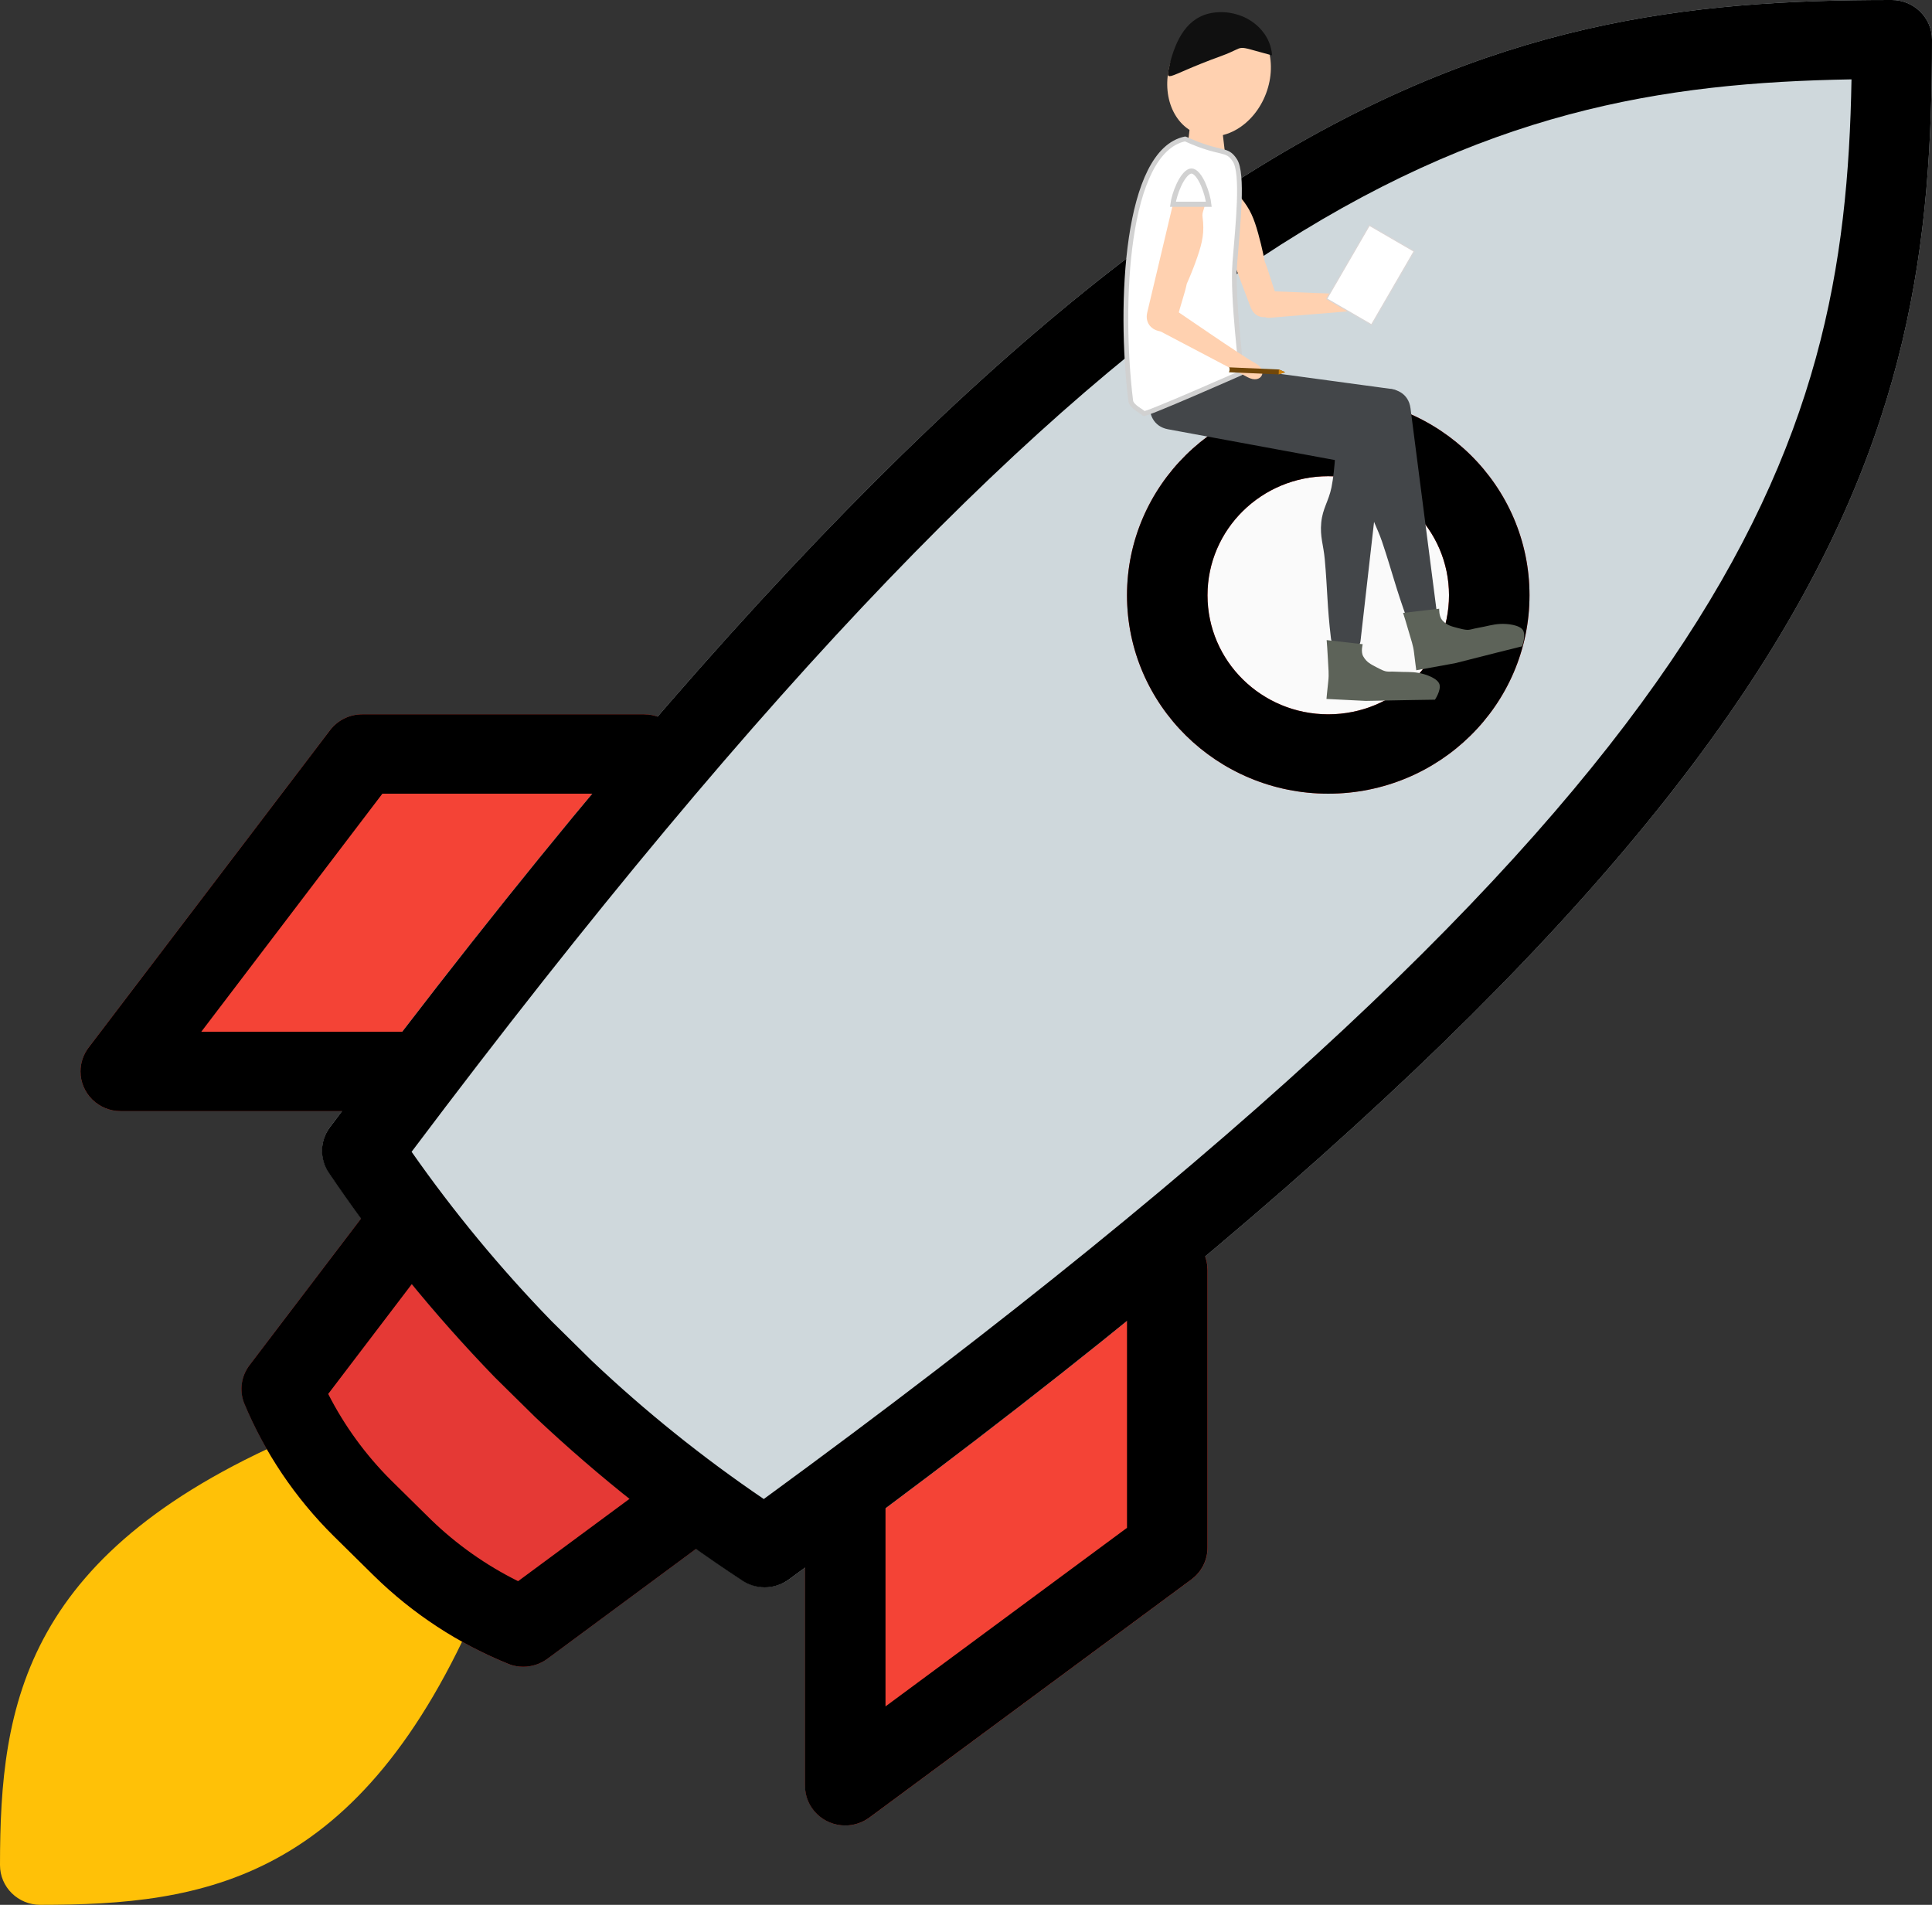 <svg width="568" height="560" viewBox="0 0 568 560" fill="none" xmlns="http://www.w3.org/2000/svg">
<rect x="0" y="0" width="568" height="560" fill="#333333" stroke="none"/>
<g clip-path="url(#clip0)">
<!--asta --><path d="M138.544 458.407L103.044 423.407C99.638 420.051 94.511 419.064 90.075 420.91C6.887 455.537 0 500.943 0 548.333C0 554.776 5.298 560 11.834 560C59.901 560 105.956 553.21 141.054 471.193C142.933 466.825 141.94 461.769 138.544 458.407Z" fill="#FFC107"/>
<path d="M209.544 435.073L126.711 353.406C124.308 350.963 120.92 349.712 117.481 349.999C114.058 350.249 110.915 351.952 108.866 354.666L73.366 401.333C70.958 404.5 70.343 408.656 71.733 412.37C77.828 427.034 86.804 440.363 98.145 451.593L109.979 463.26C121.369 474.441 134.89 483.291 149.762 489.3C151.067 489.767 152.445 490.004 153.833 490C156.393 490 158.885 489.181 160.933 487.667L208.266 452.667C213.494 448.801 214.552 441.488 210.63 436.333C210.298 435.897 209.935 435.483 209.544 435.097V435.073Z" fill="#E53935"/>
<path d="M348.468 362.903C344.464 360.931 339.674 361.355 336.091 364L241.424 434C238.445 436.203 236.691 439.661 236.691 443.333V525C236.691 531.443 241.989 536.667 248.524 536.667C251.085 536.667 253.576 535.848 255.624 534.334L350.291 464.334C353.27 462.131 355.024 458.673 355.024 455.001V373.334C355.019 368.913 352.481 364.875 348.468 362.903Z" fill="#F44336"/>
<path d="M199.913 216.44C197.907 212.493 193.812 210 189.334 210H106.5C102.776 210 99.268 211.729 97.034 214.667L26.034 308C22.112 313.155 23.172 320.468 28.4 324.333C30.448 325.848 32.94 326.666 35.5 326.666H118.334C122.058 326.666 125.566 324.937 127.8 321.999L198.8 228.666C201.491 225.129 201.922 220.394 199.913 216.44Z" fill="#F44336"/>
<path d="M556.166 0C436.389 0 326.6 24.407 97.034 331.333C94.094 335.258 93.943 340.574 96.655 344.656C111.125 366.083 127.471 386.218 145.503 404.833L157.337 416.5C176.218 434.279 196.641 450.394 218.374 464.66C222.515 467.37 227.932 467.239 231.935 464.333C543.244 238 568 129.757 568 11.667C568 5.224 562.702 0 556.166 0Z" fill="#CFD8DC"/>
<path d="M390.5 221.667C416.642 221.667 437.834 200.773 437.834 175C437.834 149.226 416.642 128.333 390.5 128.333C364.358 128.333 343.166 149.226 343.166 175C343.166 200.773 364.358 221.667 390.5 221.667Z" fill="#FAFAFA"/>
<path d="M390.5 233.333C357.823 233.333 331.334 207.216 331.334 175C331.334 142.784 357.823 116.667 390.5 116.667C423.177 116.667 449.666 142.784 449.666 175C449.666 207.216 423.177 233.333 390.5 233.333ZM390.5 140C370.894 140 355 155.67 355 175C355 194.33 370.894 210 390.5 210C410.106 210 426 194.33 426 175C426 155.67 410.106 140 390.5 140Z" fill="#F44336"/>
<!-- <path d="M11.8337 560C5.29838 560 0 554.776 0 548.333C0 500.966 6.887 455.56 90.0513 420.91C96.0774 418.398 103.028 421.176 105.577 427.117C108.126 433.058 105.307 439.911 99.2813 442.424C23.6663 473.924 23.6663 511.747 23.6663 548.334C23.6663 554.776 18.369 560 11.8337 560Z" fill="black"/>
<path d="M11.8337 560C5.29838 560 0 554.776 0 548.333C0 541.89 5.29838 536.666 11.8337 536.666C48.9434 536.666 87.33 536.666 119.28 462.139C121.696 456.152 128.578 453.23 134.65 455.613C140.723 457.995 143.686 464.779 141.27 470.766C141.209 470.917 141.145 471.067 141.077 471.216C105.955 553.21 59.9007 560 11.8337 560Z" fill="black"/> -->
<path d="M118.334 326.667H35.5C28.965 326.667 23.666 321.443 23.666 315C23.666 312.476 24.497 310.019 26.033 308L97.033 214.667C99.268 211.729 102.776 210 106.5 210H189.334C195.869 210 201.167 215.224 201.167 221.667C201.167 228.11 195.869 233.334 189.334 233.334H112.417L59.167 303.334H118.334C124.869 303.334 130.167 308.558 130.167 315.001C130.166 321.443 124.869 326.667 118.334 326.667Z" fill="black"/>
<path d="M224.834 466.667C222.53 466.665 220.275 466.001 218.349 464.754C196.608 450.5 176.183 434.385 157.313 416.594L145.479 404.927C127.446 386.312 111.101 366.177 96.631 344.75C93.881 340.642 94.042 335.274 97.034 331.333C326.6 24.407 436.389 0 556.166 0C562.702 0 568 5.224 568 11.667C568 129.78 543.244 238 231.934 464.334C229.885 465.848 227.394 466.667 224.834 466.667ZM121.007 338.613C133.367 356.273 147.136 372.932 162.187 388.43L174.021 400.097C189.726 414.951 206.624 428.529 224.55 440.697C511.01 231.327 542.417 132.813 544.334 23.333C433.29 25.223 333.368 56.163 121.007 338.613Z" fill="black"/>
<path d="M153.834 490C152.436 490.008 151.048 489.763 149.739 489.277C134.867 483.279 121.345 474.436 109.956 463.26L98.122 451.593C86.779 440.366 77.802 427.035 71.71 412.37C70.327 408.652 70.95 404.496 73.366 401.333L108.866 354.666C112.788 349.511 120.205 348.467 125.433 352.333C130.66 356.199 131.721 363.512 127.799 368.666L96.488 409.803C101.23 419.122 107.429 427.649 114.854 435.073L126.687 446.74C134.224 454.052 142.872 460.16 152.318 464.847L194.066 434C199.298 430.138 206.714 431.189 210.63 436.347C214.542 441.499 213.484 448.801 208.266 452.666L160.933 487.666C158.885 489.181 156.394 490 153.834 490Z" fill="black"/>
<path d="M248.5 536.667C241.965 536.667 236.666 531.443 236.666 525V443.333C236.666 436.89 241.965 431.666 248.5 431.666C255.035 431.666 260.334 436.89 260.334 443.333V501.666L331.334 449.166V373.333C331.334 366.89 336.632 361.666 343.167 361.666C349.703 361.666 355 366.89 355 373.333V455C355 458.672 353.246 462.13 350.266 464.333L255.6 534.333C253.552 535.848 251.06 536.667 248.5 536.667Z" fill="black"/>
<path d="M390.5 233.333C357.823 233.333 331.334 207.216 331.334 175C331.334 142.784 357.823 116.667 390.5 116.667C423.177 116.667 449.666 142.784 449.666 175C449.666 207.216 423.177 233.333 390.5 233.333ZM390.5 140C370.894 140 355 155.67 355 175C355 194.33 370.894 210 390.5 210C410.106 210 426 194.33 426 175C426 155.67 410.106 140 390.5 140Z" fill="black"/>
<path d="M407.792 129.041L356.501 122.086C348.705 121.029 350.522 106.414 357.899 107.415L409.192 114.37C415.472 115.223 414.222 129.914 407.792 129.041Z" fill="#434649"/>
<path d="M351.998 39.341C344.362 36.479 341.038 26.512 344.573 17.08C348.108 7.647 357.165 2.32 364.801 5.182C372.437 8.044 375.761 18.011 372.226 27.443C368.691 36.876 359.635 42.203 351.998 39.341Z" fill="#FFD1B0"/>
<path d="M359.086 36L360.212 45.554H354.132V38.919L359.086 36Z" fill="#FFD1B0"/>
<path d="M349.905 36.494L348.819 46.048H354.899V39.223L349.905 36.494Z" fill="#FFD1B0"/>
<path d="M344.187 17.716C342.645 25.239 341.387 22.847 359.05 16.459C367.075 13.556 361.962 13.091 373.984 16.274C373.487 8.872 366.413 3.194 358.185 3.592C349.956 3.99 346.26 10.31 344.187 17.716Z" fill="#101010"/>
<path d="M414.682 120.017L422.512 180.756C423.042 184.836 415.482 186.878 413.772 182.227C410.342 172.926 409.312 168.114 406.282 159.135C404.872 154.966 403.261 152.865 402.616 148.481C401.974 144.12 403.202 141.543 403.015 137.121C402.761 131.278 400.817 122.369 400.817 122.369C399.626 113.137 413.552 111.281 414.682 120.017Z" fill="#434649"/>
<path d="M434.492 184.594C437.312 184.089 438.751 183.573 440.951 183.436C443.151 183.298 446.942 183.717 447.802 185.372C448.632 186.984 447.492 190.011 447.492 190.011L440.451 191.766L427.772 194.98L416.382 197.045C416.382 197.045 415.952 193.935 415.732 191.937C415.462 189.625 414.892 188.269 414.232 185.9C413.702 183.954 412.502 180.187 412.502 180.187L423.112 178.957C423.112 178.957 423.002 181.227 424.052 182.379C425.432 183.899 426.792 184.155 428.782 184.678C432.102 185.554 431.672 185.099 434.492 184.594Z" fill="#5D6359"/>
<path d="M400.349 136.707L343.399 126.201C334.743 124.604 337.33 110.844 345.521 112.355L402.471 122.861C409.452 124.149 407.492 138.024 400.349 136.707Z" fill="#434649"/>
<path d="M406.582 130.439L399.987 188.441C399.544 192.337 391.842 192.307 391.282 187.584C390.162 178.138 390.287 173.438 389.471 164.39C389.092 160.188 388.041 157.843 388.44 153.636C388.838 149.452 390.614 147.387 391.456 143.261C392.569 137.807 392.777 129.099 392.777 129.099C393.779 120.282 407.532 122.097 406.582 130.439Z" fill="#434649"/>
<path d="M410.442 197.472C413.302 197.62 414.822 197.447 416.992 197.813C419.172 198.178 422.762 199.447 423.222 201.254C423.672 203.014 421.872 205.702 421.872 205.702L414.612 205.811L401.531 206.057L389.977 205.48C389.977 205.48 390.266 202.354 390.498 200.357C390.766 198.044 390.514 196.594 390.419 194.139C390.34 192.122 390.032 188.182 390.032 188.182L400.639 189.395C400.639 189.395 400.015 191.581 400.774 192.941C401.774 194.735 403.043 195.293 404.862 196.255C407.892 197.863 407.582 197.323 410.442 197.472Z" fill="#5D6359"/>
<path d="M368.35 89.984C366.554 85.206 357.969 62.442 356.124 57.531C354.278 52.62 361.604 53.23 362.431 54.719C363.259 56.208 363.055 57.221 364.121 58.499C366.901 61.832 367.946 64.455 369.171 68.826C370.423 73.298 371.093 77.057 371.093 77.057C372.33 80.079 372.963 82.971 374.673 87.52C376.382 92.069 370.145 94.762 368.35 89.984Z" fill="#FFD1B0" stroke="#FFD1B0" stroke-width="1.512" stroke-linecap="round" stroke-linejoin="round"/>
<path d="M401.675 91.09C397.501 91.428 377.608 93.077 373.317 93.425C369.027 93.773 368.558 85.51 372.327 85.566C376.095 85.622 397.251 86.748 401.225 86.426C405.201 86.103 405.852 90.751 401.675 91.09Z" fill="#FFD1B0"/>
<path d="M363.056 47.156C365.575 51.018 363.942 66.116 363.056 77C362.17 87.884 365.281 109.653 364.829 109.653C364.829 109.653 336.416 122.208 336.205 121.59C335.994 120.972 332.649 119.67 332.42 117.787C328.951 89.288 330.959 44.429 348.439 40.836C359.269 45.752 360.538 43.294 363.056 47.156Z" fill="white" stroke="#D1D1D1" stroke-width="1.397" stroke-linecap="round" stroke-linejoin="round"/>
<path d="M338.017 92.053C339.201 87.084 344.812 63.393 346.029 58.286C347.246 53.179 353.608 58.052 353.485 59.76C353.362 61.468 352.574 62.173 352.794 63.851C353.371 68.229 352.776 70.993 351.309 75.289C349.808 79.684 348.196 83.15 348.196 83.15C347.541 86.353 346.408 89.09 345.281 93.821C344.154 98.551 336.833 97.022 338.017 92.053Z" fill="#FFD1B0" stroke="#FFD1B0" stroke-width="1.512" stroke-linecap="round" stroke-linejoin="round"/>
<path d="M355.386 60.057C355.227 58.592 354.667 56.358 353.804 54.353C353.293 53.163 352.696 52.107 352.056 51.361C351.402 50.601 350.805 50.278 350.291 50.278C349.771 50.278 349.149 50.608 348.458 51.375C347.782 52.125 347.142 53.184 346.586 54.374C345.648 56.381 345.019 58.604 344.838 60.057H344.844H344.869H344.894H344.918H344.943H344.967H344.991H345.015H345.039H345.062H345.086H345.109H345.133H345.156H345.179H345.201H345.224H345.247H345.269H345.291H345.313H345.335H345.357H345.379H345.4H345.422H345.443H345.464H345.485H345.506H345.527H345.548H345.568H345.589H345.609H345.629H345.649H345.669H345.689H345.708H345.728H345.747H345.767H345.786H345.805H345.824H345.842H345.861H345.879H345.898H345.916H345.934H345.952H345.97H345.988H346.006H346.023H346.041H346.058H346.075H346.093H346.11H346.126H346.143H346.16H346.176H346.193H346.209H346.225H346.242H346.258H346.273H346.289H346.305H346.32H346.336H346.351H346.367H346.382H346.397H346.412H346.427H346.441H346.456H346.471H346.485H346.499H346.514H346.528H346.542H346.556H346.57H346.583H346.597H346.611H346.624H346.637H346.651H346.664H346.677H346.69H346.703H346.716H346.729H346.741H346.754H346.766H346.779H346.791H346.803H346.815H346.827H346.839H346.851H346.863H346.875H346.886H346.898H346.909H346.921H346.932H346.943H346.955H346.966H346.977H346.988H346.998H347.009H347.02H347.03H347.041H347.051H347.062H347.072H347.082H347.093H347.103H347.113H347.123H347.133H347.142H347.152H347.162H347.172H347.181H347.191H347.2H347.209H347.219H347.228H347.237H347.246H347.255H347.264H347.273H347.282H347.291H347.3H347.308H347.317H347.325H347.334H347.342H347.351H347.359H347.368H347.376H347.384H347.392H347.4H347.408H347.416H347.424H347.432H347.44H347.448H347.455H347.463H347.471H347.478H347.486H347.493H347.501H347.508H347.516H347.523H347.53H347.537H347.545H347.552H347.559H347.566H347.573H347.58H347.587H347.594H347.601H347.608H347.614H347.621H347.628H347.635H347.641H347.648H347.655H347.661H347.668H347.674H347.681H347.687H347.694H347.7H347.706H347.713H347.719H347.725H347.732H347.738H347.744H347.75H347.757H347.763H347.769H347.775H347.781H347.787H347.793H347.799H347.805H347.811H347.817H347.823H347.829H347.835H347.841H347.847H347.853H347.858H347.864H347.87H347.876H347.882H347.888H347.893H347.899H347.905H347.911H347.916H347.922H347.928H347.934H347.939H347.945H347.951H347.957H347.962H347.968H347.974H347.979H347.985H347.991H347.997H348.002H348.008H348.014H348.019H348.025H348.031H348.037H348.042H348.048H348.054H348.06H348.065H348.071H348.077H348.083H348.088H348.094H348.1H348.106H348.112H348.117H348.123H348.129H348.135H348.141H348.147H348.153H348.159H348.165H348.171H348.177H348.183H348.189H348.195H348.201H348.207H348.213H348.219H348.225H348.231H348.238H348.244H348.25H348.256H348.263H348.269H348.275H348.282H348.288H348.294H348.301H348.307H348.314H348.32H348.327H348.334H348.34H348.347H348.354H348.36H348.367H348.374H348.381H348.388H348.395H348.402H348.409H348.416H348.423H348.43H348.437H348.444H348.451H348.459H348.466H348.473H348.481H348.488H348.496H348.503H348.511H348.518H348.526H348.534H348.542H348.549H348.557H348.565H348.573H348.581H348.589H348.597H348.606H348.614H348.622H348.631H348.639H348.647H348.656H348.664H348.673H348.682H348.69H348.699H348.708H348.717H348.726H348.735H348.744H348.753H348.763H348.772H348.781H348.791H348.8H348.81H348.819H348.829H348.839H348.849H348.858H348.868H348.878H348.889H348.899H348.909H348.919H348.93H348.94H348.951H348.961H348.972H348.983H348.994H349.004H349.015H349.026H349.038H349.049H349.06H349.072H349.083H349.095H349.106H349.118H349.13H349.141H349.153H349.165H349.178H349.19H349.202H349.214H349.227H349.24H349.252H349.265H349.278H349.291H349.304H349.317H349.33H349.343H349.357H349.37H349.384H349.397H349.411H349.425H349.439H349.453H349.467H349.481H349.496H349.51H349.525H349.539H349.554H349.569H349.584H349.599H349.614H349.629H349.644H349.66H349.676H349.691H349.707H349.723H349.739H349.755H349.771H349.787H349.804H349.82H349.837H349.854H349.871H349.888H349.905H349.922H349.939H349.957H349.974H349.992H350.01H350.028H350.046H350.064H350.082H350.101H350.119H350.138H350.156H350.175H350.194H350.213H350.233H350.252H350.271H350.291H350.311H350.33H350.35H350.369H350.388H350.407H350.426H350.444H350.463H350.481H350.5H350.518H350.536H350.554H350.572H350.59H350.607H350.625H350.642H350.66H350.677H350.694H350.711H350.728H350.744H350.761H350.777H350.794H350.81H350.826H350.842H350.858H350.874H350.889H350.905H350.92H350.936H350.951H350.966H350.981H350.996H351.011H351.026H351.04H351.055H351.069H351.084H351.098H351.112H351.126H351.14H351.154H351.167H351.181H351.194H351.208H351.221H351.234H351.247H351.26H351.273H351.286H351.299H351.312H351.324H351.337H351.349H351.361H351.373H351.386H351.398H351.409H351.421H351.433H351.445H351.456H351.468H351.479H351.491H351.502H351.513H351.524H351.535H351.546H351.557H351.567H351.578H351.589H351.599H351.61H351.62H351.63H351.64H351.651H351.661H351.671H351.681H351.69H351.7H351.71H351.719H351.729H351.738H351.748H351.757H351.766H351.776H351.785H351.794H351.803H351.812H351.821H351.829H351.838H351.847H351.855H351.864H351.872H351.881H351.889H351.897H351.906H351.914H351.922H351.93H351.938H351.946H351.954H351.962H351.969H351.977H351.985H351.992H352H352.007H352.015H352.022H352.03H352.037H352.044H352.051H352.058H352.066H352.073H352.08H352.087H352.093H352.1H352.107H352.114H352.121H352.127H352.134H352.141H352.147H352.154H352.16H352.167H352.173H352.179H352.186H352.192H352.198H352.204H352.211H352.217H352.223H352.229H352.235H352.241H352.247H352.253H352.259H352.265H352.271H352.277H352.282H352.288H352.294H352.3H352.305H352.311H352.317H352.322H352.328H352.333H352.339H352.344H352.35H352.355H352.361H352.366H352.372H352.377H352.382H352.388H352.393H352.398H352.404H352.409H352.414H352.42H352.425H352.43H352.435H352.441H352.446H352.451H352.456H352.461H352.466H352.472H352.477H352.482H352.487H352.492H352.497H352.502H352.507H352.513H352.518H352.523H352.528H352.533H352.538H352.543H352.548H352.553H352.558H352.563H352.568H352.574H352.579H352.584H352.589H352.594H352.599H352.604H352.609H352.614H352.62H352.625H352.63H352.635H352.64H352.645H352.651H352.656H352.661H352.666H352.671H352.677H352.682H352.687H352.693H352.698H352.703H352.709H352.714H352.719H352.725H352.73H352.736H352.741H352.746H352.752H352.758H352.763H352.769H352.774H352.78H352.786H352.791H352.797H352.803H352.808H352.814H352.82H352.826H352.832H352.838H352.844H352.849H352.855H352.861H352.868H352.874H352.88H352.886H352.892H352.898H352.905H352.911H352.917H352.924H352.93H352.937H352.943H352.95H352.956H352.963H352.969H352.976H352.983H352.99H352.997H353.003H353.01H353.017H353.024H353.031H353.038H353.046H353.053H353.06H353.067H353.075H353.082H353.09H353.097H353.105H353.112H353.12H353.128H353.136H353.143H353.151H353.159H353.167H353.175H353.183H353.192H353.2H353.208H353.217H353.225H353.234H353.242H353.251H353.259H353.268H353.277H353.286H353.295H353.304H353.313H353.322H353.331H353.34H353.35H353.359H353.369H353.378H353.388H353.398H353.407H353.417H353.427H353.437H353.447H353.457H353.468H353.478H353.488H353.499H353.509H353.52H353.531H353.541H353.552H353.563H353.574H353.585H353.596H353.608H353.619H353.631H353.642H353.654H353.665H353.677H353.689H353.701H353.713H353.725H353.737H353.75H353.762H353.775H353.787H353.8H353.813H353.825H353.838H353.851H353.865H353.878H353.891H353.905H353.918H353.932H353.946H353.959H353.973H353.987H354.001H354.016H354.03H354.044H354.059H354.074H354.088H354.103H354.118H354.133H354.148H354.164H354.179H354.195H354.21H354.226H354.242H354.258H354.274H354.29H354.306H354.323H354.339H354.356H354.372H354.389H354.406H354.423H354.441H354.458H354.475H354.493H354.511H354.528H354.546H354.564H354.582H354.601H354.619H354.638H354.656H354.675H354.694H354.713H354.732H354.751H354.771H354.79H354.81H354.83H354.85H354.87H354.89H354.91H354.931H354.951H354.972H354.993H355.014H355.035H355.056H355.077H355.099H355.12H355.142H355.164H355.186H355.208H355.231H355.253H355.276H355.299H355.321H355.345H355.368H355.386Z" fill="white" stroke="#D1D1D1" stroke-width="1.512"/>
<path d="M366.816 110.908C362.746 108.763 343.329 98.566 339.146 96.36C334.962 94.155 339.305 87.059 342.77 89.295C346.235 91.531 365.22 104.753 369.095 106.796C372.97 108.838 370.886 113.054 366.816 110.908Z" fill="#FFD1B0"/>
<path d="M361.334 107.987L375.979 108.621L377.851 109.429L375.916 110.072L361.272 109.439C361.272 109.439 361.458 109.261 361.494 108.721C361.532 108.162 361.334 107.987 361.334 107.987Z" fill="#714709"/>
<path d="M377.858 109.429L375.986 108.621L375.923 110.073L377.858 109.429Z" fill="#D1830E"/>
<path d="M415.746 73.879L402.593 66.249L390.064 87.847L403.217 95.477L415.746 73.879Z" fill="white" stroke="#D9D6D6" stroke-width="0.3"/>
</g>
<defs>
<clipPath id="clip0">
<rect width="568" height="560" fill="white"/>
</clipPath>
</defs>
</svg>
